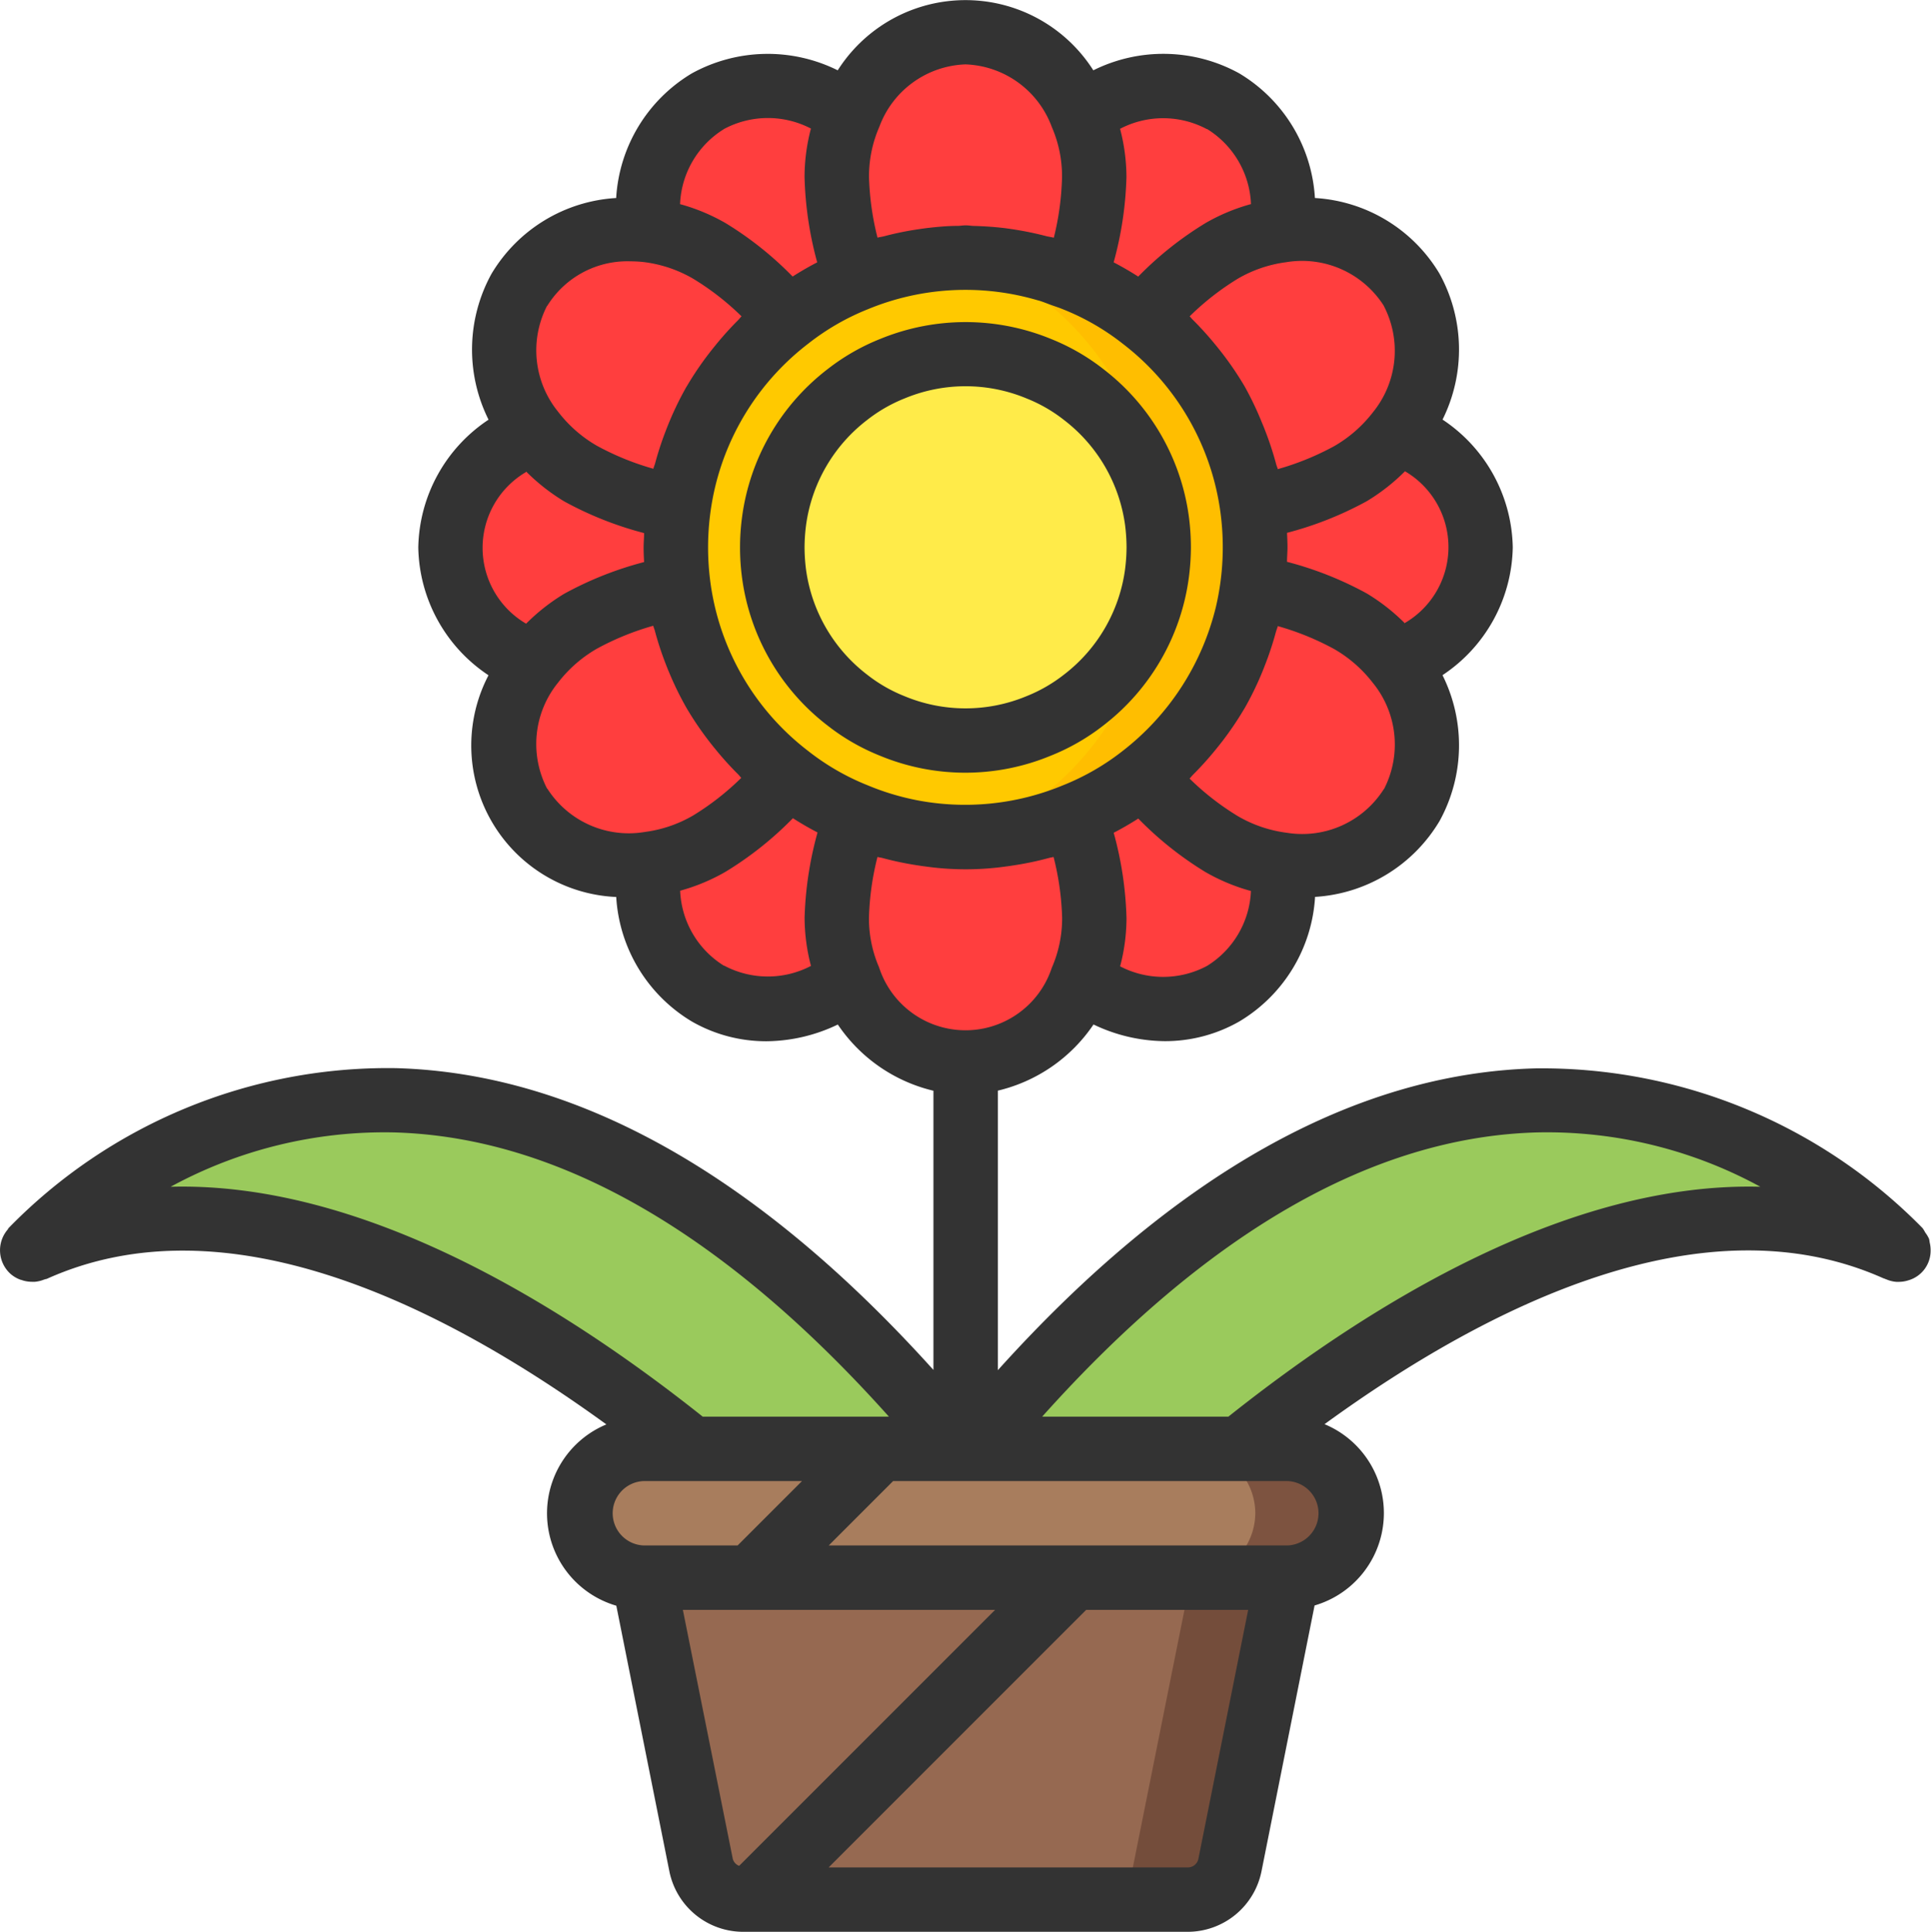 <svg xmlns="http://www.w3.org/2000/svg" width="39.988" height="40" viewBox="0 0 39.988 40">
  <g id="Group_898" data-name="Group 898" transform="translate(-0.077)">
    <g id="Group_896" data-name="Group 896" transform="translate(0.739 0.667)">
      <path id="Path_985" data-name="Path 985" d="M123.581,38.883a2.55,2.55,0,0,0,4.167,2.4h4.8a2.55,2.55,0,0,0,4.167-2.4l2.4-4.167a2.544,2.544,0,0,0,0-4.8l-2.4-4.167a2.55,2.55,0,0,0-4.167-2.4h-4.8a2.55,2.55,0,0,0-4.167,2.4l-2.4,4.167a2.544,2.544,0,0,0,0,4.8" transform="translate(-110.814 -21.65)" fill="#ff3e3e"/>
      <path id="Path_986" data-name="Path 986" d="M31.215,301.863c1.542-2.625,1.583-2.361,2.34-3.083,3.536-3.375,9.173-6.16,13.653-4.12l.007.007-.007-.007c-.293-.32-8.44-8.98-19.193,4.12h-.267c-10.753-13.1-18.9-4.44-19.193-4.12l-.007.007.007-.007c4.48-2.04,10.117.745,13.653,4.12.757.722.8.458,2.34,3.083Z" transform="translate(-8.548 -269.446)" fill="#9aca5c"/>
      <g id="Group_895" data-name="Group 895" transform="translate(9.778)">
        <path id="Path_987" data-name="Path 987" d="M227.214,11.533a7.463,7.463,0,0,1-.393,2.12,5.926,5.926,0,0,0-4.547,0,7.465,7.465,0,0,1-.393-2.12,3.214,3.214,0,0,1,.267-1.3,2.544,2.544,0,0,1,4.8,0A3.214,3.214,0,0,1,227.214,11.533Z" transform="translate(-214.992 -8.533)" fill="#ff3e3e"/>
        <path id="Path_988" data-name="Path 988" d="M227.215,218.184a3.215,3.215,0,0,1-.267,1.3,2.544,2.544,0,0,1-4.8,0,3.214,3.214,0,0,1-.267-1.3,7.463,7.463,0,0,1,.393-2.12,5.926,5.926,0,0,0,4.547,0A7.472,7.472,0,0,1,227.215,218.184Z" transform="translate(-214.993 -199.851)" fill="#ff3e3e"/>
        <path id="Path_989" data-name="Path 989" d="M139.591,62.484a5.976,5.976,0,0,0-2.273,3.933,7.287,7.287,0,0,1-2.027-.72,3.41,3.41,0,0,1-.993-.873,2.55,2.55,0,0,1,2.4-4.167,3.328,3.328,0,0,1,1.26.427A7.13,7.13,0,0,1,139.591,62.484Z" transform="translate(-133.709 -56.557)" fill="#ff3e3e"/>
        <path id="Path_990" data-name="Path 990" d="M308.6,159.919a2.677,2.677,0,0,1-2.673,1.233,3.329,3.329,0,0,1-1.26-.427,7.133,7.133,0,0,1-1.633-1.4,5.976,5.976,0,0,0,2.273-3.933,7.287,7.287,0,0,1,2.027.72,3.412,3.412,0,0,1,.993.873A2.675,2.675,0,0,1,308.6,159.919Z" transform="translate(-289.804 -143.919)" fill="#ff3e3e"/>
        <path id="Path_991" data-name="Path 991" d="M139.591,159.324a7.131,7.131,0,0,1-1.633,1.4,3.326,3.326,0,0,1-1.26.427,2.55,2.55,0,0,1-2.4-4.167,3.411,3.411,0,0,1,.993-.873,7.288,7.288,0,0,1,2.027-.72,5.976,5.976,0,0,0,2.273,3.933Z" transform="translate(-133.709 -143.918)" fill="#ff3e3e"/>
        <path id="Path_992" data-name="Path 992" d="M308.326,64.824a3.412,3.412,0,0,1-.993.873,7.288,7.288,0,0,1-2.027.72,5.975,5.975,0,0,0-2.273-3.933,7.131,7.131,0,0,1,1.633-1.4,3.328,3.328,0,0,1,1.26-.427,2.55,2.55,0,0,1,2.4,4.167Z" transform="translate(-289.805 -56.558)" fill="#ff3e3e"/>
      </g>
      <path id="Path_993" data-name="Path 993" d="M191.213,74.266a6.46,6.46,0,0,1-.053.807,5.975,5.975,0,0,1-2.273,3.933,5.628,5.628,0,0,1-1.4.807,5.926,5.926,0,0,1-4.547,0,5.63,5.63,0,0,1-1.4-.807,5.975,5.975,0,0,1-2.273-3.933,6.128,6.128,0,0,1,0-1.613,5.975,5.975,0,0,1,2.273-3.933,5.625,5.625,0,0,1,1.4-.807,5.927,5.927,0,0,1,4.547,0,5.626,5.626,0,0,1,1.4.807,5.976,5.976,0,0,1,2.273,3.933A6.463,6.463,0,0,1,191.213,74.266Z" transform="translate(-165.88 -63.6)" fill="#ffbe00"/>
      <path id="Path_994" data-name="Path 994" d="M189.215,74.266a7.742,7.742,0,0,1-.044.807,6.311,6.311,0,0,1-1.894,3.933,4.571,4.571,0,0,1-1.167.807,4.185,4.185,0,0,1-3.789,0,4.571,4.571,0,0,1-1.167-.807,6.311,6.311,0,0,1-1.894-3.933,7.335,7.335,0,0,1,0-1.613,6.311,6.311,0,0,1,1.894-3.933,4.569,4.569,0,0,1,1.167-.807,4.185,4.185,0,0,1,3.789,0,4.57,4.57,0,0,1,1.167.807,6.311,6.311,0,0,1,1.894,3.933A7.718,7.718,0,0,1,189.215,74.266Z" transform="translate(-165.882 -63.6)" fill="#ffc900"/>
      <path id="Path_995" data-name="Path 995" d="M212.814,97.867a4.316,4.316,0,0,1-.036.538,3.984,3.984,0,0,1-1.516,2.622,3.752,3.752,0,0,1-.933.538,3.951,3.951,0,0,1-3.031,0,3.753,3.753,0,0,1-.933-.538,3.984,3.984,0,0,1-1.516-2.622,4.088,4.088,0,0,1,0-1.076,3.983,3.983,0,0,1,1.516-2.622,3.753,3.753,0,0,1,.933-.538,3.951,3.951,0,0,1,3.031,0,3.751,3.751,0,0,1,.933.538,3.984,3.984,0,0,1,1.516,2.622A4.318,4.318,0,0,1,212.814,97.867Z" transform="translate(-189.481 -87.2)" fill="#ffeb49"/>
      <path id="Path_996" data-name="Path 996" d="M169.614,385.333a1.343,1.343,0,0,1-1.333,1.333l-1.193,5.953a.885.885,0,0,1-.867.713h-9.213a.885.885,0,0,1-.867-.713l-1.193-5.953a1.333,1.333,0,0,1,0-2.667h13.333A1.337,1.337,0,0,1,169.614,385.333Z" transform="translate(-142.281 -354.667)" fill="#7d5340"/>
      <path id="Path_997" data-name="Path 997" d="M167.613,385.333a1.343,1.343,0,0,1-1.333,1.333l-1.193,5.953a.885.885,0,0,1-.867.713h-7.213a.885.885,0,0,1-.867-.713l-1.193-5.953a1.333,1.333,0,0,1,0-2.667H166.28A1.337,1.337,0,0,1,167.613,385.333Z" transform="translate(-142.28 -354.667)" fill="#a87d5d"/>
      <path id="Path_998" data-name="Path 998" d="M184.014,418.133l-1.193,5.953a.885.885,0,0,1-.867.713h-9.213a.885.885,0,0,1-.867-.713l-1.193-5.953Z" transform="translate(-158.014 -386.133)" fill="#744d3b"/>
      <path id="Path_999" data-name="Path 999" d="M182.014,418.133l-1.193,5.953a.885.885,0,0,1-.867.713h-7.213a.885.885,0,0,1-.867-.713l-1.193-5.953Z" transform="translate(-158.014 -386.133)" fill="#966951"/>
    </g>
    <g id="Group_897" data-name="Group 897" transform="translate(0.077 0)">
      <path id="Path_1000" data-name="Path 1000" d="M205.616,90.036a4.982,4.982,0,0,0-.041-.626,4.627,4.627,0,0,0-1.766-3.06,4.415,4.415,0,0,0-1.086-.627,4.657,4.657,0,0,0-3.534-.005,4.447,4.447,0,0,0-1.1.631,4.632,4.632,0,0,0-1.769,3.067,4.753,4.753,0,0,0,0,1.246,4.628,4.628,0,0,0,1.766,3.06,4.416,4.416,0,0,0,1.086.627,4.619,4.619,0,0,0,3.533.005,4.446,4.446,0,0,0,1.1-.631,4.632,4.632,0,0,0,1.769-3.067A4.961,4.961,0,0,0,205.616,90.036Zm-1.363.45a3.3,3.3,0,0,1-1.265,2.185,3.131,3.131,0,0,1-.781.449,3.287,3.287,0,0,1-2.529-.005,3.1,3.1,0,0,1-.77-.445,3.3,3.3,0,0,1-1.263-2.178,3.713,3.713,0,0,1-.03-.455,3.665,3.665,0,0,1,.03-.45A3.3,3.3,0,0,1,198.91,87.4a3.131,3.131,0,0,1,.781-.449,3.287,3.287,0,0,1,2.529.005,3.1,3.1,0,0,1,.77.445,3.3,3.3,0,0,1,1.263,2.178,3.713,3.713,0,0,1,.03.455,3.666,3.666,0,0,1-.03.45Z" transform="translate(-180.954 -78.703)" fill="#333"/>
      <path id="Path_1001" data-name="Path 1001" d="M40.037,25.723a.648.648,0,0,0-.012-.07.684.684,0,0,0-.081-.135.629.629,0,0,0-.054-.089l-.007-.007v0h0a11.047,11.047,0,0,0-8.013-3.3c-3.748.1-7.487,2.208-11.129,6.249V22.583a3.312,3.312,0,0,0,1.981-1.37,3.466,3.466,0,0,0,1.472.345,3.093,3.093,0,0,0,1.55-.409,3.226,3.226,0,0,0,1.566-2.578A3.228,3.228,0,0,0,29.888,17l0,0a3.253,3.253,0,0,0,.061-3.02,3.243,3.243,0,0,0,1.455-2.646,3.243,3.243,0,0,0-1.454-2.646,3.257,3.257,0,0,0-.064-3.023A3.225,3.225,0,0,0,27.307,4.1a3.228,3.228,0,0,0-1.569-2.582,3.255,3.255,0,0,0-3.02-.062,3.136,3.136,0,0,0-5.293,0,3.257,3.257,0,0,0-3.022.064A3.226,3.226,0,0,0,12.837,4.1a3.227,3.227,0,0,0-2.582,1.57,3.253,3.253,0,0,0-.061,3.02,3.242,3.242,0,0,0-1.455,2.646,3.242,3.242,0,0,0,1.454,2.646,3.14,3.14,0,0,0,2.645,4.591,3.228,3.228,0,0,0,1.569,2.58,3.087,3.087,0,0,0,1.547.407,3.469,3.469,0,0,0,1.473-.346,3.312,3.312,0,0,0,1.98,1.371v5.781c-3.642-4.041-7.38-6.145-11.129-6.249A10.97,10.97,0,0,0,.254,25.429c-.008.009-.01.02-.017.029a.659.659,0,0,0,.046.908.647.647,0,0,0,.226.135c.013,0,.025.007.038.011a.661.661,0,0,0,.192.029c.02,0,.039,0,.059,0a.665.665,0,0,0,.189-.045c.014-.005.028-.007.042-.013l.011,0c3.7-1.67,8.135.5,11.594,3.011a1.993,1.993,0,0,0,.206,3.754l1.1,5.507A1.56,1.56,0,0,0,15.468,40h9.209A1.56,1.56,0,0,0,26.2,38.75l1.1-5.507a1.993,1.993,0,0,0,.206-3.754c3.448-2.507,7.871-4.665,11.561-3.026.013.007.027.009.04.015s.026.01.039.015a.645.645,0,0,0,.2.049h.033a.654.654,0,0,0,.222-.033l.02-.006a.637.637,0,0,0,.436-.6h0A.668.668,0,0,0,40.037,25.723ZM19.044,16.565a5.228,5.228,0,0,1-1-.305,4.974,4.974,0,0,1-1.236-.714,5.283,5.283,0,0,1-2.02-3.492,5.448,5.448,0,0,1,0-1.439q.035-.26.094-.513A5.291,5.291,0,0,1,16.81,7.119,4.993,4.993,0,0,1,18.056,6.4a5.29,5.29,0,0,1,3.5-.185l.042.011c.082.025.161.058.241.087s.172.058.256.093a4.975,4.975,0,0,1,1.236.714,5.283,5.283,0,0,1,2.02,3.492,5.448,5.448,0,0,1,0,1.439q-.035.26-.094.513a5.37,5.37,0,0,1-1.929,2.983,4.993,4.993,0,0,1-1.247.717,5.285,5.285,0,0,1-3.044.3ZM25.073,20a1.929,1.929,0,0,1-1.8.009,3.953,3.953,0,0,0,.132-1,7.342,7.342,0,0,0-.265-1.766c.174-.09.343-.188.509-.294a7.1,7.1,0,0,0,1.393,1.109,4,4,0,0,0,.94.391A1.917,1.917,0,0,1,25.073,20Zm3.663-3.664a2,2,0,0,1-2.014.907,2.678,2.678,0,0,1-1.011-.344,5.516,5.516,0,0,1-1-.778c.024-.023.043-.05.066-.074a6.664,6.664,0,0,0,.475-.526c.047-.058.094-.116.139-.175a6.583,6.583,0,0,0,.446-.659l.014-.022a6.549,6.549,0,0,0,.356-.728c.03-.072.058-.145.086-.218a6.608,6.608,0,0,0,.207-.637c.011-.04.028-.077.038-.118a5.617,5.617,0,0,1,1.169.476,2.725,2.725,0,0,1,.8.7,2.017,2.017,0,0,1,.23,2.2Zm.436-3.428a4.1,4.1,0,0,0-.791-.62,7.2,7.2,0,0,0-1.652-.655c0-.1.01-.2.01-.3s-.005-.2-.01-.3a7.2,7.2,0,0,0,1.653-.656,4.091,4.091,0,0,0,.79-.619,1.819,1.819,0,0,1,0,3.14Zm-.437-6.571a2.016,2.016,0,0,1-.227,2.2,2.73,2.73,0,0,1-.8.7,5.623,5.623,0,0,1-1.17.477c-.009-.035-.024-.067-.033-.1a6.587,6.587,0,0,0-.215-.662c-.026-.068-.052-.136-.08-.2A6.551,6.551,0,0,0,25.851,8V8a6.572,6.572,0,0,0-.46-.68c-.043-.056-.087-.111-.132-.166a6.673,6.673,0,0,0-.486-.538c-.021-.021-.038-.045-.06-.066a5.509,5.509,0,0,1,1-.781,2.669,2.669,0,0,1,1-.34,2.006,2.006,0,0,1,2.019.9ZM25.07,2.669a1.918,1.918,0,0,1,.913,1.557,3.985,3.985,0,0,0-.935.389,7.1,7.1,0,0,0-1.4,1.112c-.167-.107-.336-.205-.509-.295a7.347,7.347,0,0,0,.265-1.765,3.964,3.964,0,0,0-.132-1,1.924,1.924,0,0,1,1.8.008Zm-5-1.336a1.98,1.98,0,0,1,1.79,1.3,2.542,2.542,0,0,1,.21,1.032A5.718,5.718,0,0,1,21.9,4.923c-.055-.016-.112-.021-.166-.036-.186-.048-.372-.088-.561-.12-.106-.018-.213-.034-.32-.047-.2-.023-.4-.036-.6-.042-.059,0-.116-.012-.176-.012s-.107.01-.161.011c-.21,0-.418.019-.626.043-.1.012-.2.027-.3.043q-.306.05-.605.129c-.045.012-.091.016-.136.029a5.718,5.718,0,0,1-.176-1.256,2.552,2.552,0,0,1,.214-1.04A1.975,1.975,0,0,1,20.072,1.333Zm-5,1.338a1.929,1.929,0,0,1,1.8-.009,3.959,3.959,0,0,0-.132,1A7.35,7.35,0,0,0,17,5.432c-.174.09-.343.188-.509.294A7.085,7.085,0,0,0,15.1,4.618a4,4,0,0,0-.94-.391A1.916,1.916,0,0,1,15.072,2.671ZM11.408,6.336a1.95,1.95,0,0,1,1.727-.925,2.454,2.454,0,0,1,.287.017,2.682,2.682,0,0,1,1.011.344,5.512,5.512,0,0,1,1,.778c-.024.023-.043.05-.066.074a6.673,6.673,0,0,0-.475.527c-.047.058-.093.115-.138.174a6.581,6.581,0,0,0-.446.659l-.014.022a6.563,6.563,0,0,0-.356.728c-.03.072-.058.144-.086.217a6.622,6.622,0,0,0-.207.638c-.011.04-.028.077-.038.117a5.617,5.617,0,0,1-1.169-.476,2.725,2.725,0,0,1-.8-.7,2.016,2.016,0,0,1-.231-2.2Zm-.436,3.427a4.1,4.1,0,0,0,.791.62,7.2,7.2,0,0,0,1.652.655c0,.1-.01.2-.01.3s.005.2.01.3a7.2,7.2,0,0,0-1.653.656,4.088,4.088,0,0,0-.79.62,1.819,1.819,0,0,1,0-3.141Zm.437,6.571a2.014,2.014,0,0,1,.225-2.2,2.732,2.732,0,0,1,.8-.7,5.623,5.623,0,0,1,1.17-.477c.009.035.024.067.033.1a6.587,6.587,0,0,0,.215.662c.026.068.052.136.08.2a6.551,6.551,0,0,0,.36.737l0,0a6.581,6.581,0,0,0,.458.678c.043.057.088.113.134.169a6.687,6.687,0,0,0,.48.532c.023.023.041.049.064.071a5.523,5.523,0,0,1-1,.781,2.669,2.669,0,0,1-1,.34,2,2,0,0,1-2.018-.9ZM15.075,20a1.918,1.918,0,0,1-.913-1.557,3.992,3.992,0,0,0,.935-.389,7.118,7.118,0,0,0,1.4-1.112c.167.107.336.205.51.295A7.343,7.343,0,0,0,16.739,19a3.963,3.963,0,0,0,.132,1,1.927,1.927,0,0,1-1.8-.007Zm3.208.034A2.542,2.542,0,0,1,18.072,19a5.718,5.718,0,0,1,.176-1.256c.035.01.073.013.109.023a6.468,6.468,0,0,0,.683.145c.066.01.131.021.2.029a5.979,5.979,0,0,0,1.672,0c.064-.008.127-.018.191-.028a6.438,6.438,0,0,0,.7-.149c.03-.008.062-.011.092-.02A5.718,5.718,0,0,1,22.072,19a2.553,2.553,0,0,1-.214,1.04,1.881,1.881,0,0,1-3.576-.008ZM3.611,24.573A9.265,9.265,0,0,1,8.24,23.448c3.394.094,6.836,2.076,10.245,5.885H14.629c-3.046-2.422-7.113-4.864-11.018-4.76Zm9.794,6.094h3.28L15.352,32H13.406a.667.667,0,0,1,0-1.333Zm.813,2.667h6.466l-5.3,5.3a.212.212,0,0,1-.133-.148Zm10.676,5.155a.223.223,0,0,1-.218.178H17.237l5.333-5.333h3.355ZM26.739,32h-9.5l1.333-1.333h8.168a.667.667,0,0,1,0,1.333Zm-1.224-2.667H21.659c3.41-3.809,6.851-5.792,10.245-5.885a9.231,9.231,0,0,1,4.627,1.125C32.627,24.47,28.56,26.911,25.515,29.333Z" transform="translate(-0.077 0)" fill="#333"/>
    </g>
  </g>
</svg>
